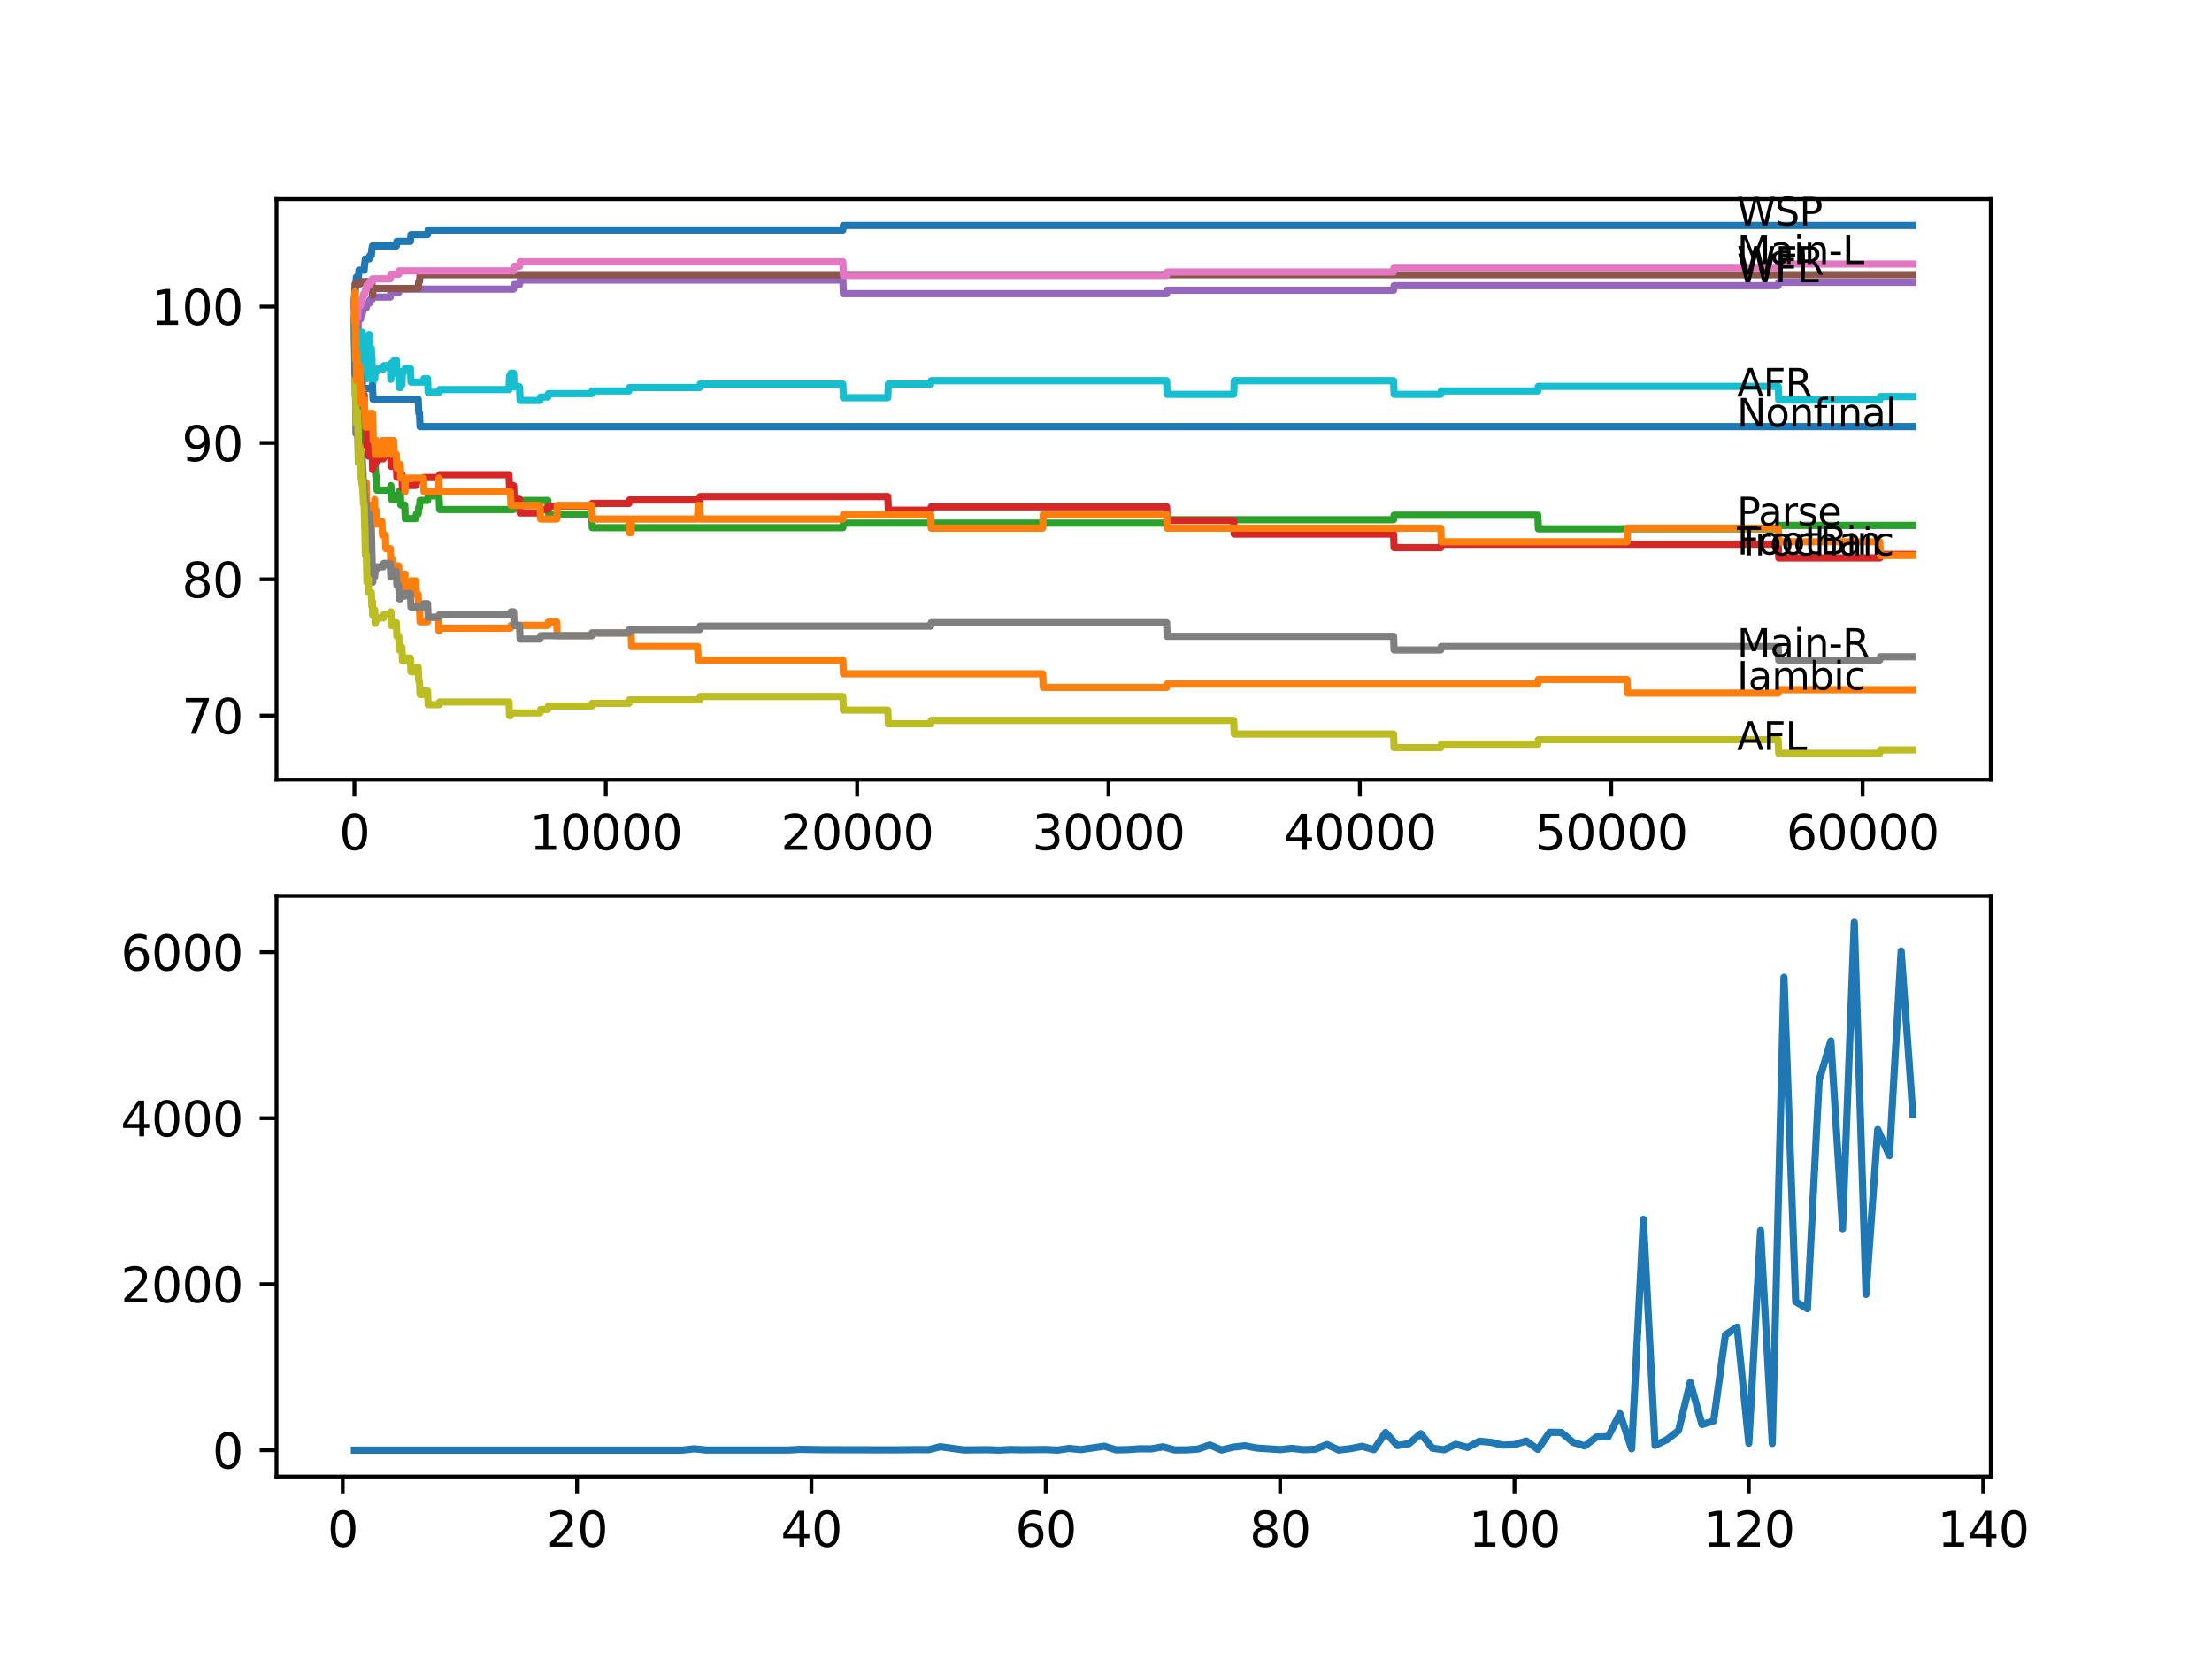 <?xml version="1.0" encoding="utf-8" standalone="no"?>
<!DOCTYPE svg PUBLIC "-//W3C//DTD SVG 1.1//EN"
  "http://www.w3.org/Graphics/SVG/1.1/DTD/svg11.dtd">
<svg xmlns:xlink="http://www.w3.org/1999/xlink" width="460.8pt" height="345.6pt" viewBox="0 0 460.8 345.6" xmlns="http://www.w3.org/2000/svg" version="1.1">
 <defs>
  <style type="text/css">*{stroke-linejoin: round; stroke-linecap: butt}</style>
 </defs>
 <g id="figure_1">
  <g id="patch_1">
   <path d="M 0 345.6 
L 460.8 345.6 
L 460.8 0 
L 0 0 
z
" style="fill: #ffffff"/>
  </g>
  <g id="axes_1">
   <g id="patch_2">
    <path d="M 57.6 162.432 
L 414.72 162.432 
L 414.72 41.472 
L 57.6 41.472 
z
" style="fill: #ffffff"/>
   </g>
   <g id="matplotlib.axis_1">
    <g id="xtick_1">
     <g id="line2d_1">
      <defs>
       <path id="mc13205f87f" d="M 0 0 
L 0 3.5 
" style="stroke: #000000; stroke-width: 0.8"/>
      </defs>
      <g>
       <use xlink:href="#mc13205f87f" x="73.827" y="162.432" style="stroke: #000000; stroke-width: 0.8"/>
      </g>
     </g>
     <g id="text_1">
      <!-- 0 -->
      <g transform="translate(70.646 177.03)scale(0.1 -0.1)">
       <defs>
        <path id="DejaVuSans-30" d="M 2034 4250 
Q 1547 4250 1301 3770 
Q 1056 3291 1056 2328 
Q 1056 1369 1301 889 
Q 1547 409 2034 409 
Q 2525 409 2770 889 
Q 3016 1369 3016 2328 
Q 3016 3291 2770 3770 
Q 2525 4250 2034 4250 
z
M 2034 4750 
Q 2819 4750 3233 4129 
Q 3647 3509 3647 2328 
Q 3647 1150 3233 529 
Q 2819 -91 2034 -91 
Q 1250 -91 836 529 
Q 422 1150 422 2328 
Q 422 3509 836 4129 
Q 1250 4750 2034 4750 
z
" transform="scale(0.016)"/>
       </defs>
       <use xlink:href="#DejaVuSans-30"/>
      </g>
     </g>
    </g>
    <g id="xtick_2">
     <g id="line2d_2">
      <g>
       <use xlink:href="#mc13205f87f" x="126.192" y="162.432" style="stroke: #000000; stroke-width: 0.8"/>
      </g>
     </g>
     <g id="text_2">
      <!-- 10000 -->
      <g transform="translate(110.286 177.03)scale(0.1 -0.1)">
       <defs>
        <path id="DejaVuSans-31" d="M 794 531 
L 1825 531 
L 1825 4091 
L 703 3866 
L 703 4441 
L 1819 4666 
L 2450 4666 
L 2450 531 
L 3481 531 
L 3481 0 
L 794 0 
L 794 531 
z
" transform="scale(0.016)"/>
       </defs>
       <use xlink:href="#DejaVuSans-31"/>
       <use xlink:href="#DejaVuSans-30" x="63.623"/>
       <use xlink:href="#DejaVuSans-30" x="127.246"/>
       <use xlink:href="#DejaVuSans-30" x="190.869"/>
       <use xlink:href="#DejaVuSans-30" x="254.492"/>
      </g>
     </g>
    </g>
    <g id="xtick_3">
     <g id="line2d_3">
      <g>
       <use xlink:href="#mc13205f87f" x="178.556" y="162.432" style="stroke: #000000; stroke-width: 0.8"/>
      </g>
     </g>
     <g id="text_3">
      <!-- 20000 -->
      <g transform="translate(162.65 177.03)scale(0.1 -0.1)">
       <defs>
        <path id="DejaVuSans-32" d="M 1228 531 
L 3431 531 
L 3431 0 
L 469 0 
L 469 531 
Q 828 903 1448 1529 
Q 2069 2156 2228 2338 
Q 2531 2678 2651 2914 
Q 2772 3150 2772 3378 
Q 2772 3750 2511 3984 
Q 2250 4219 1831 4219 
Q 1534 4219 1204 4116 
Q 875 4013 500 3803 
L 500 4441 
Q 881 4594 1212 4672 
Q 1544 4750 1819 4750 
Q 2544 4750 2975 4387 
Q 3406 4025 3406 3419 
Q 3406 3131 3298 2873 
Q 3191 2616 2906 2266 
Q 2828 2175 2409 1742 
Q 1991 1309 1228 531 
z
" transform="scale(0.016)"/>
       </defs>
       <use xlink:href="#DejaVuSans-32"/>
       <use xlink:href="#DejaVuSans-30" x="63.623"/>
       <use xlink:href="#DejaVuSans-30" x="127.246"/>
       <use xlink:href="#DejaVuSans-30" x="190.869"/>
       <use xlink:href="#DejaVuSans-30" x="254.492"/>
      </g>
     </g>
    </g>
    <g id="xtick_4">
     <g id="line2d_4">
      <g>
       <use xlink:href="#mc13205f87f" x="230.921" y="162.432" style="stroke: #000000; stroke-width: 0.8"/>
      </g>
     </g>
     <g id="text_4">
      <!-- 30000 -->
      <g transform="translate(215.015 177.03)scale(0.1 -0.1)">
       <defs>
        <path id="DejaVuSans-33" d="M 2597 2516 
Q 3050 2419 3304 2112 
Q 3559 1806 3559 1356 
Q 3559 666 3084 287 
Q 2609 -91 1734 -91 
Q 1441 -91 1130 -33 
Q 819 25 488 141 
L 488 750 
Q 750 597 1062 519 
Q 1375 441 1716 441 
Q 2309 441 2620 675 
Q 2931 909 2931 1356 
Q 2931 1769 2642 2001 
Q 2353 2234 1838 2234 
L 1294 2234 
L 1294 2753 
L 1863 2753 
Q 2328 2753 2575 2939 
Q 2822 3125 2822 3475 
Q 2822 3834 2567 4026 
Q 2313 4219 1838 4219 
Q 1578 4219 1281 4162 
Q 984 4106 628 3988 
L 628 4550 
Q 988 4650 1302 4700 
Q 1616 4750 1894 4750 
Q 2613 4750 3031 4423 
Q 3450 4097 3450 3541 
Q 3450 3153 3228 2886 
Q 3006 2619 2597 2516 
z
" transform="scale(0.016)"/>
       </defs>
       <use xlink:href="#DejaVuSans-33"/>
       <use xlink:href="#DejaVuSans-30" x="63.623"/>
       <use xlink:href="#DejaVuSans-30" x="127.246"/>
       <use xlink:href="#DejaVuSans-30" x="190.869"/>
       <use xlink:href="#DejaVuSans-30" x="254.492"/>
      </g>
     </g>
    </g>
    <g id="xtick_5">
     <g id="line2d_5">
      <g>
       <use xlink:href="#mc13205f87f" x="283.285" y="162.432" style="stroke: #000000; stroke-width: 0.8"/>
      </g>
     </g>
     <g id="text_5">
      <!-- 40000 -->
      <g transform="translate(267.379 177.03)scale(0.1 -0.1)">
       <defs>
        <path id="DejaVuSans-34" d="M 2419 4116 
L 825 1625 
L 2419 1625 
L 2419 4116 
z
M 2253 4666 
L 3047 4666 
L 3047 1625 
L 3713 1625 
L 3713 1100 
L 3047 1100 
L 3047 0 
L 2419 0 
L 2419 1100 
L 313 1100 
L 313 1709 
L 2253 4666 
z
" transform="scale(0.016)"/>
       </defs>
       <use xlink:href="#DejaVuSans-34"/>
       <use xlink:href="#DejaVuSans-30" x="63.623"/>
       <use xlink:href="#DejaVuSans-30" x="127.246"/>
       <use xlink:href="#DejaVuSans-30" x="190.869"/>
       <use xlink:href="#DejaVuSans-30" x="254.492"/>
      </g>
     </g>
    </g>
    <g id="xtick_6">
     <g id="line2d_6">
      <g>
       <use xlink:href="#mc13205f87f" x="335.65" y="162.432" style="stroke: #000000; stroke-width: 0.8"/>
      </g>
     </g>
     <g id="text_6">
      <!-- 50000 -->
      <g transform="translate(319.744 177.03)scale(0.1 -0.1)">
       <defs>
        <path id="DejaVuSans-35" d="M 691 4666 
L 3169 4666 
L 3169 4134 
L 1269 4134 
L 1269 2991 
Q 1406 3038 1543 3061 
Q 1681 3084 1819 3084 
Q 2600 3084 3056 2656 
Q 3513 2228 3513 1497 
Q 3513 744 3044 326 
Q 2575 -91 1722 -91 
Q 1428 -91 1123 -41 
Q 819 9 494 109 
L 494 744 
Q 775 591 1075 516 
Q 1375 441 1709 441 
Q 2250 441 2565 725 
Q 2881 1009 2881 1497 
Q 2881 1984 2565 2268 
Q 2250 2553 1709 2553 
Q 1456 2553 1204 2497 
Q 953 2441 691 2322 
L 691 4666 
z
" transform="scale(0.016)"/>
       </defs>
       <use xlink:href="#DejaVuSans-35"/>
       <use xlink:href="#DejaVuSans-30" x="63.623"/>
       <use xlink:href="#DejaVuSans-30" x="127.246"/>
       <use xlink:href="#DejaVuSans-30" x="190.869"/>
       <use xlink:href="#DejaVuSans-30" x="254.492"/>
      </g>
     </g>
    </g>
    <g id="xtick_7">
     <g id="line2d_7">
      <g>
       <use xlink:href="#mc13205f87f" x="388.014" y="162.432" style="stroke: #000000; stroke-width: 0.8"/>
      </g>
     </g>
     <g id="text_7">
      <!-- 60000 -->
      <g transform="translate(372.108 177.03)scale(0.1 -0.1)">
       <defs>
        <path id="DejaVuSans-36" d="M 2113 2584 
Q 1688 2584 1439 2293 
Q 1191 2003 1191 1497 
Q 1191 994 1439 701 
Q 1688 409 2113 409 
Q 2538 409 2786 701 
Q 3034 994 3034 1497 
Q 3034 2003 2786 2293 
Q 2538 2584 2113 2584 
z
M 3366 4563 
L 3366 3988 
Q 3128 4100 2886 4159 
Q 2644 4219 2406 4219 
Q 1781 4219 1451 3797 
Q 1122 3375 1075 2522 
Q 1259 2794 1537 2939 
Q 1816 3084 2150 3084 
Q 2853 3084 3261 2657 
Q 3669 2231 3669 1497 
Q 3669 778 3244 343 
Q 2819 -91 2113 -91 
Q 1303 -91 875 529 
Q 447 1150 447 2328 
Q 447 3434 972 4092 
Q 1497 4750 2381 4750 
Q 2619 4750 2861 4703 
Q 3103 4656 3366 4563 
z
" transform="scale(0.016)"/>
       </defs>
       <use xlink:href="#DejaVuSans-36"/>
       <use xlink:href="#DejaVuSans-30" x="63.623"/>
       <use xlink:href="#DejaVuSans-30" x="127.246"/>
       <use xlink:href="#DejaVuSans-30" x="190.869"/>
       <use xlink:href="#DejaVuSans-30" x="254.492"/>
      </g>
     </g>
    </g>
   </g>
   <g id="matplotlib.axis_2">
    <g id="ytick_1">
     <g id="line2d_8">
      <defs>
       <path id="md2e7425f86" d="M 0 0 
L -3.5 0 
" style="stroke: #000000; stroke-width: 0.8"/>
      </defs>
      <g>
       <use xlink:href="#md2e7425f86" x="57.6" y="149.076" style="stroke: #000000; stroke-width: 0.8"/>
      </g>
     </g>
     <g id="text_8">
      <!-- 70 -->
      <g transform="translate(37.875 152.875)scale(0.1 -0.1)">
       <defs>
        <path id="DejaVuSans-37" d="M 525 4666 
L 3525 4666 
L 3525 4397 
L 1831 0 
L 1172 0 
L 2766 4134 
L 525 4134 
L 525 4666 
z
" transform="scale(0.016)"/>
       </defs>
       <use xlink:href="#DejaVuSans-37"/>
       <use xlink:href="#DejaVuSans-30" x="63.623"/>
      </g>
     </g>
    </g>
    <g id="ytick_2">
     <g id="line2d_9">
      <g>
       <use xlink:href="#md2e7425f86" x="57.6" y="120.674" style="stroke: #000000; stroke-width: 0.8"/>
      </g>
     </g>
     <g id="text_9">
      <!-- 80 -->
      <g transform="translate(37.875 124.473)scale(0.1 -0.1)">
       <defs>
        <path id="DejaVuSans-38" d="M 2034 2216 
Q 1584 2216 1326 1975 
Q 1069 1734 1069 1313 
Q 1069 891 1326 650 
Q 1584 409 2034 409 
Q 2484 409 2743 651 
Q 3003 894 3003 1313 
Q 3003 1734 2745 1975 
Q 2488 2216 2034 2216 
z
M 1403 2484 
Q 997 2584 770 2862 
Q 544 3141 544 3541 
Q 544 4100 942 4425 
Q 1341 4750 2034 4750 
Q 2731 4750 3128 4425 
Q 3525 4100 3525 3541 
Q 3525 3141 3298 2862 
Q 3072 2584 2669 2484 
Q 3125 2378 3379 2068 
Q 3634 1759 3634 1313 
Q 3634 634 3220 271 
Q 2806 -91 2034 -91 
Q 1263 -91 848 271 
Q 434 634 434 1313 
Q 434 1759 690 2068 
Q 947 2378 1403 2484 
z
M 1172 3481 
Q 1172 3119 1398 2916 
Q 1625 2713 2034 2713 
Q 2441 2713 2670 2916 
Q 2900 3119 2900 3481 
Q 2900 3844 2670 4047 
Q 2441 4250 2034 4250 
Q 1625 4250 1398 4047 
Q 1172 3844 1172 3481 
z
" transform="scale(0.016)"/>
       </defs>
       <use xlink:href="#DejaVuSans-38"/>
       <use xlink:href="#DejaVuSans-30" x="63.623"/>
      </g>
     </g>
    </g>
    <g id="ytick_3">
     <g id="line2d_10">
      <g>
       <use xlink:href="#md2e7425f86" x="57.6" y="92.272" style="stroke: #000000; stroke-width: 0.8"/>
      </g>
     </g>
     <g id="text_10">
      <!-- 90 -->
      <g transform="translate(37.875 96.071)scale(0.1 -0.1)">
       <defs>
        <path id="DejaVuSans-39" d="M 703 97 
L 703 672 
Q 941 559 1184 500 
Q 1428 441 1663 441 
Q 2288 441 2617 861 
Q 2947 1281 2994 2138 
Q 2813 1869 2534 1725 
Q 2256 1581 1919 1581 
Q 1219 1581 811 2004 
Q 403 2428 403 3163 
Q 403 3881 828 4315 
Q 1253 4750 1959 4750 
Q 2769 4750 3195 4129 
Q 3622 3509 3622 2328 
Q 3622 1225 3098 567 
Q 2575 -91 1691 -91 
Q 1453 -91 1209 -44 
Q 966 3 703 97 
z
M 1959 2075 
Q 2384 2075 2632 2365 
Q 2881 2656 2881 3163 
Q 2881 3666 2632 3958 
Q 2384 4250 1959 4250 
Q 1534 4250 1286 3958 
Q 1038 3666 1038 3163 
Q 1038 2656 1286 2365 
Q 1534 2075 1959 2075 
z
" transform="scale(0.016)"/>
       </defs>
       <use xlink:href="#DejaVuSans-39"/>
       <use xlink:href="#DejaVuSans-30" x="63.623"/>
      </g>
     </g>
    </g>
    <g id="ytick_4">
     <g id="line2d_11">
      <g>
       <use xlink:href="#md2e7425f86" x="57.6" y="63.869" style="stroke: #000000; stroke-width: 0.8"/>
      </g>
     </g>
     <g id="text_11">
      <!-- 100 -->
      <g transform="translate(31.512 67.669)scale(0.1 -0.1)">
       <use xlink:href="#DejaVuSans-31"/>
       <use xlink:href="#DejaVuSans-30" x="63.623"/>
       <use xlink:href="#DejaVuSans-30" x="127.246"/>
      </g>
     </g>
    </g>
   </g>
   <g id="line2d_12">
    <path d="M 73.833 63.159 
L 73.843 63.159 
L 73.964 60.793 
L 73.969 60.793 
L 74.089 59.136 
L 74.136 59.136 
L 74.252 57.716 
L 74.66 57.716 
L 74.775 56.296 
L 75.854 56.296 
L 75.969 54.875 
L 76.001 54.875 
L 76.116 53.929 
L 76.943 53.929 
L 77.058 53.219 
L 77.357 53.219 
L 77.472 51.799 
L 77.483 51.799 
L 77.598 51.231 
L 82.562 51.231 
L 82.677 50.284 
L 85.494 50.284 
L 85.609 48.864 
L 89.066 48.864 
L 89.181 47.917 
L 175.577 47.917 
L 175.692 46.97 
L 398.487 46.97 
L 398.487 46.97 
" clip-path="url(#p465d6c0d62)" style="fill: none; stroke: #1f77b4; stroke-width: 1.5; stroke-linecap: square"/>
   </g>
   <g id="line2d_13">
    <path d="M 73.833 63.869 
L 73.911 77.124 
L 73.964 75.23 
L 73.99 73.952 
L 73.995 76.792 
L 74.063 75.846 
L 74.136 83.798 
L 74.184 81.431 
L 74.231 81.431 
L 74.257 75.751 
L 74.341 81.431 
L 74.346 81.431 
L 74.356 78.591 
L 74.372 84.272 
L 74.451 83.704 
L 74.477 83.704 
L 74.597 89.384 
L 74.602 89.384 
L 74.718 92.224 
L 74.728 92.224 
L 74.843 91.278 
L 75.074 91.278 
L 75.189 95.68 
L 75.299 95.68 
L 75.419 100.792 
L 75.451 100.792 
L 75.566 100.082 
L 75.603 100.082 
L 75.718 102.922 
L 75.854 102.922 
L 75.969 101.502 
L 76.084 101.502 
L 76.2 100.556 
L 76.299 100.556 
L 76.42 106.236 
L 77.221 106.236 
L 77.336 109.076 
L 77.357 109.076 
L 77.472 106.709 
L 77.483 106.709 
L 77.598 106.141 
L 77.629 106.141 
L 77.75 105.005 
L 78.043 105.005 
L 78.053 104.058 
L 78.059 106.899 
L 78.142 106.899 
L 78.153 106.899 
L 78.268 106.331 
L 78.399 106.331 
L 78.43 109.171 
L 78.514 108.603 
L 79.551 108.603 
L 79.666 111.443 
L 80.258 111.443 
L 80.373 114.283 
L 81.3 114.283 
L 81.415 117.123 
L 81.426 117.123 
L 81.541 116.555 
L 81.824 116.555 
L 81.939 119.396 
L 81.996 119.396 
L 82.112 118.828 
L 82.562 118.828 
L 82.677 117.881 
L 83.059 117.881 
L 83.175 120.721 
L 83.379 120.721 
L 83.494 120.153 
L 84.311 120.153 
L 84.363 119.585 
L 84.368 122.425 
L 84.4 122.425 
L 85.494 122.425 
L 85.609 121.005 
L 86.615 121.005 
L 86.73 123.845 
L 87.112 123.845 
L 87.228 126.686 
L 87.379 126.686 
L 87.495 129.526 
L 89.066 129.526 
L 89.181 128.579 
L 91.375 128.579 
L 91.459 131.419 
L 91.49 130.851 
L 106.33 130.851 
L 106.445 130.283 
L 114.132 130.283 
L 114.248 129.573 
L 115.981 129.573 
L 116.096 132.413 
L 123.254 132.413 
L 123.37 131.845 
L 131.46 131.845 
L 131.575 134.685 
L 145.321 134.685 
L 145.436 137.526 
L 175.577 137.526 
L 175.692 140.366 
L 217.207 140.366 
L 217.322 143.206 
L 243.022 143.206 
L 243.138 142.496 
L 320.359 142.496 
L 320.475 141.549 
L 338.938 141.549 
L 339.054 144.39 
L 370.43 144.39 
L 370.546 143.679 
L 398.487 143.679 
L 398.487 143.679 
" clip-path="url(#p465d6c0d62)" style="fill: none; stroke: #ff7f0e; stroke-width: 1.5; stroke-linecap: square"/>
   </g>
   <g id="line2d_14">
    <path d="M 73.833 63.159 
L 73.838 63.159 
L 73.864 61.739 
L 73.917 65.053 
L 73.932 65.053 
L 74.068 78.923 
L 74.084 78.923 
L 74.131 84.603 
L 74.199 83.656 
L 74.445 83.656 
L 74.477 86.496 
L 74.555 84.84 
L 74.582 84.84 
L 74.697 82.473 
L 74.817 88.153 
L 75.074 88.153 
L 75.137 87.68 
L 75.142 90.52 
L 75.158 90.52 
L 75.451 90.52 
L 75.566 89.81 
L 75.603 89.81 
L 75.718 89.1 
L 75.854 89.1 
L 75.969 91.94 
L 76.001 91.94 
L 76.116 90.994 
L 76.299 90.994 
L 76.414 90.047 
L 76.943 90.047 
L 77.058 89.337 
L 77.446 89.337 
L 77.561 92.177 
L 77.598 92.177 
L 77.629 90.757 
L 77.692 96.437 
L 78.153 96.437 
L 78.268 99.277 
L 78.43 99.277 
L 78.546 102.118 
L 81.3 102.118 
L 81.415 101.171 
L 81.426 101.171 
L 81.541 104.011 
L 82.562 104.011 
L 82.677 103.064 
L 83.059 103.064 
L 83.175 102.354 
L 83.379 102.354 
L 83.494 105.195 
L 84.311 105.195 
L 84.426 108.035 
L 86.615 108.035 
L 86.73 107.088 
L 87.112 107.088 
L 87.228 105.668 
L 87.379 105.668 
L 87.495 104.248 
L 89.066 104.248 
L 89.181 103.301 
L 91.459 103.301 
L 91.574 106.141 
L 106.99 106.141 
L 107.105 105.195 
L 108.226 105.195 
L 108.341 104.248 
L 114.132 104.248 
L 114.248 107.088 
L 123.254 107.088 
L 123.37 109.928 
L 175.577 109.928 
L 175.692 108.982 
L 243.022 108.982 
L 243.138 108.271 
L 290.302 108.271 
L 290.417 107.325 
L 320.359 107.325 
L 320.475 110.165 
L 370.43 110.165 
L 370.546 109.455 
L 398.487 109.455 
L 398.487 109.455 
" clip-path="url(#p465d6c0d62)" style="fill: none; stroke: #2ca02c; stroke-width: 1.5; stroke-linecap: square"/>
   </g>
   <g id="line2d_15">
    <path d="M 73.833 63.869 
L 73.859 63.869 
L 73.969 61.739 
L 73.99 66.852 
L 74.084 65.337 
L 74.095 65.337 
L 74.21 64.769 
L 74.356 64.769 
L 74.472 63.254 
L 74.503 63.254 
L 74.634 74.615 
L 74.948 74.615 
L 75.058 73.905 
L 75.137 79.112 
L 75.173 77.834 
L 75.21 77.834 
L 75.257 77.124 
L 75.262 79.964 
L 75.309 79.396 
L 75.451 79.396 
L 75.566 82.236 
L 75.854 82.236 
L 75.969 87.207 
L 76.315 87.207 
L 76.435 92.887 
L 76.739 92.887 
L 76.749 92.177 
L 76.755 95.017 
L 76.833 95.017 
L 77.598 95.017 
L 77.629 97.857 
L 77.708 96.721 
L 78.153 96.721 
L 78.268 96.153 
L 78.43 96.153 
L 78.546 95.585 
L 79.844 95.585 
L 79.959 94.875 
L 81.426 94.875 
L 81.452 94.307 
L 81.457 97.147 
L 81.515 97.147 
L 81.996 97.147 
L 82.112 96.579 
L 82.562 96.579 
L 82.677 99.419 
L 83.379 99.419 
L 83.494 98.851 
L 83.73 98.851 
L 83.845 101.692 
L 84.311 101.692 
L 84.426 101.124 
L 86.615 101.124 
L 86.73 100.177 
L 88.212 100.177 
L 88.327 99.467 
L 91.459 99.467 
L 91.574 98.899 
L 106.026 98.899 
L 106.142 101.739 
L 106.33 101.739 
L 106.445 101.171 
L 106.99 101.171 
L 107.105 104.011 
L 108.226 104.011 
L 108.341 106.851 
L 112.509 106.851 
L 112.624 106.141 
L 114.132 106.141 
L 114.248 105.431 
L 123.254 105.431 
L 123.37 104.863 
L 131.02 104.863 
L 131.135 104.153 
L 145.745 104.153 
L 145.86 103.443 
L 184.945 103.443 
L 185.06 106.283 
L 193.873 106.283 
L 193.988 105.573 
L 243.022 105.573 
L 243.138 108.413 
L 256.998 108.413 
L 257.114 111.254 
L 290.302 111.254 
L 290.417 114.094 
L 300.131 114.094 
L 300.246 113.384 
L 370.43 113.384 
L 370.546 116.224 
L 391.596 116.224 
L 391.711 115.514 
L 398.487 115.514 
L 398.487 115.514 
" clip-path="url(#p465d6c0d62)" style="fill: none; stroke: #d62728; stroke-width: 1.5; stroke-linecap: square"/>
   </g>
   <g id="line2d_16">
    <path d="M 73.833 63.869 
L 73.864 63.869 
L 73.969 71.68 
L 73.985 70.97 
L 74.011 70.97 
L 74.126 70.023 
L 74.131 70.023 
L 74.246 69.077 
L 74.477 69.077 
L 74.597 66.473 
L 75.105 66.473 
L 75.22 65.526 
L 75.451 65.526 
L 75.566 64.816 
L 75.603 64.816 
L 75.718 64.106 
L 76.299 64.106 
L 76.414 63.159 
L 76.943 63.159 
L 77.058 62.449 
L 77.483 62.449 
L 77.598 61.881 
L 81.3 61.881 
L 81.415 60.935 
L 83.059 60.935 
L 83.175 60.225 
L 106.99 60.225 
L 107.105 59.278 
L 108.226 59.278 
L 108.341 58.331 
L 175.577 58.331 
L 175.692 61.171 
L 243.022 61.171 
L 243.138 60.461 
L 290.302 60.461 
L 290.417 59.514 
L 370.43 59.514 
L 370.546 58.804 
L 398.487 58.804 
L 398.487 58.804 
" clip-path="url(#p465d6c0d62)" style="fill: none; stroke: #9467bd; stroke-width: 1.5; stroke-linecap: square"/>
   </g>
   <g id="line2d_17">
    <path d="M 73.833 63.159 
L 73.843 63.159 
L 73.974 59.136 
L 75.074 59.136 
L 75.189 58.662 
L 77.483 58.662 
L 77.598 61.503 
L 77.713 60.083 
L 87.112 60.083 
L 87.228 58.662 
L 87.379 58.662 
L 87.495 57.242 
L 398.487 57.242 
L 398.487 57.242 
" clip-path="url(#p465d6c0d62)" style="fill: none; stroke: #8c564b; stroke-width: 1.5; stroke-linecap: square"/>
   </g>
   <g id="line2d_18">
    <path d="M 73.833 63.159 
L 73.838 63.159 
L 73.864 62.449 
L 73.906 68.13 
L 73.911 68.13 
L 73.927 68.13 
L 73.964 67.42 
L 73.969 70.26 
L 74.032 68.603 
L 74.084 68.603 
L 74.199 66.236 
L 74.477 66.236 
L 74.597 63.633 
L 75.105 63.633 
L 75.22 62.686 
L 75.451 62.686 
L 75.566 61.976 
L 75.603 61.976 
L 75.718 61.266 
L 76.001 61.266 
L 76.116 60.319 
L 76.299 60.319 
L 76.414 59.372 
L 76.943 59.372 
L 77.058 58.662 
L 77.483 58.662 
L 77.598 58.094 
L 81.3 58.094 
L 81.415 57.148 
L 83.059 57.148 
L 83.175 56.438 
L 106.99 56.438 
L 107.105 55.491 
L 108.226 55.491 
L 108.341 54.544 
L 175.577 54.544 
L 175.692 57.384 
L 243.022 57.384 
L 243.138 56.674 
L 290.302 56.674 
L 290.417 55.728 
L 370.43 55.728 
L 370.546 55.017 
L 398.487 55.017 
L 398.487 55.017 
" clip-path="url(#p465d6c0d62)" style="fill: none; stroke: #e377c2; stroke-width: 1.5; stroke-linecap: square"/>
   </g>
   <g id="line2d_19">
    <path d="M 73.833 66.71 
L 73.838 66.71 
L 73.974 80.674 
L 74.011 79.538 
L 74.016 82.378 
L 74.068 82.378 
L 74.084 82.378 
L 74.142 90.331 
L 74.205 89.384 
L 74.419 89.384 
L 74.477 87.869 
L 74.482 90.709 
L 74.513 90.709 
L 74.54 90.709 
L 74.66 96.39 
L 74.697 96.39 
L 74.812 95.443 
L 74.948 95.443 
L 75.063 94.733 
L 75.074 94.733 
L 75.105 94.26 
L 75.11 97.1 
L 75.163 96.532 
L 75.21 96.532 
L 75.33 95.254 
L 75.451 95.254 
L 75.566 98.094 
L 75.603 98.094 
L 75.718 100.934 
L 75.854 100.934 
L 75.875 103.774 
L 75.964 103.064 
L 76.001 103.064 
L 76.084 105.905 
L 76.111 104.958 
L 76.299 104.958 
L 76.414 107.798 
L 76.739 107.798 
L 76.854 107.088 
L 76.943 107.088 
L 77.058 109.928 
L 77.357 109.928 
L 77.477 115.609 
L 77.483 115.609 
L 77.603 121.289 
L 77.629 121.289 
L 77.75 120.153 
L 78.043 120.153 
L 78.158 118.638 
L 78.43 118.638 
L 78.546 118.07 
L 79.844 118.07 
L 79.959 117.36 
L 81.3 117.36 
L 81.415 120.2 
L 81.426 120.2 
L 81.541 119.632 
L 81.996 119.632 
L 82.112 119.064 
L 82.562 119.064 
L 82.677 121.905 
L 83.059 121.905 
L 83.175 124.745 
L 83.379 124.745 
L 83.494 124.177 
L 84.311 124.177 
L 84.426 123.609 
L 85.494 123.609 
L 85.609 126.449 
L 88.212 126.449 
L 88.327 125.739 
L 89.066 125.739 
L 89.181 128.579 
L 91.459 128.579 
L 91.574 128.011 
L 106.33 128.011 
L 106.445 127.443 
L 106.99 127.443 
L 107.105 130.283 
L 108.226 130.283 
L 108.341 133.123 
L 112.509 133.123 
L 112.624 132.413 
L 123.254 132.413 
L 123.37 131.845 
L 131.02 131.845 
L 131.135 131.135 
L 145.745 131.135 
L 145.86 130.425 
L 193.873 130.425 
L 193.988 129.715 
L 243.022 129.715 
L 243.138 132.555 
L 290.302 132.555 
L 290.417 135.396 
L 300.131 135.396 
L 300.246 134.685 
L 370.43 134.685 
L 370.546 137.526 
L 391.596 137.526 
L 391.711 136.816 
L 398.487 136.816 
L 398.487 136.816 
" clip-path="url(#p465d6c0d62)" style="fill: none; stroke: #7f7f7f; stroke-width: 1.5; stroke-linecap: square"/>
   </g>
   <g id="line2d_20">
    <path d="M 73.833 66.71 
L 73.843 66.71 
L 73.974 78.071 
L 73.979 77.502 
L 74.021 82.615 
L 74.063 80.248 
L 74.084 80.248 
L 74.21 88.201 
L 74.356 88.201 
L 74.477 85.739 
L 74.503 85.739 
L 74.618 90.709 
L 74.623 90.709 
L 74.697 96.39 
L 74.739 94.496 
L 74.948 94.496 
L 75.058 93.786 
L 75.137 98.993 
L 75.173 97.715 
L 75.21 97.715 
L 75.257 97.005 
L 75.262 99.846 
L 75.309 99.277 
L 75.451 99.277 
L 75.566 102.118 
L 75.603 102.118 
L 75.718 104.958 
L 75.854 104.958 
L 75.969 109.928 
L 76.001 109.928 
L 76.121 115.609 
L 76.315 115.609 
L 76.435 121.289 
L 76.739 121.289 
L 76.749 120.579 
L 76.755 123.419 
L 76.833 123.419 
L 77.357 123.419 
L 77.446 126.26 
L 77.467 125.313 
L 77.598 125.313 
L 77.629 128.153 
L 77.708 127.017 
L 78.043 127.017 
L 78.153 129.857 
L 78.158 129.289 
L 78.43 129.289 
L 78.546 128.721 
L 79.844 128.721 
L 79.959 128.011 
L 81.426 128.011 
L 81.452 127.443 
L 81.457 130.283 
L 81.515 130.283 
L 81.996 130.283 
L 82.112 129.715 
L 82.562 129.715 
L 82.677 132.555 
L 83.059 132.555 
L 83.175 135.396 
L 83.379 135.396 
L 83.494 134.827 
L 83.73 134.827 
L 83.845 137.668 
L 84.311 137.668 
L 84.426 137.1 
L 85.494 137.1 
L 85.609 139.94 
L 86.615 139.94 
L 86.73 138.993 
L 87.112 138.993 
L 87.228 141.833 
L 87.379 141.833 
L 87.495 144.674 
L 88.212 144.674 
L 88.327 143.964 
L 89.066 143.964 
L 89.181 146.804 
L 91.459 146.804 
L 91.574 146.236 
L 106.026 146.236 
L 106.142 149.076 
L 106.33 149.076 
L 106.445 148.508 
L 112.509 148.508 
L 112.624 147.798 
L 114.132 147.798 
L 114.248 147.088 
L 123.254 147.088 
L 123.37 146.52 
L 131.02 146.52 
L 131.135 145.81 
L 145.745 145.81 
L 145.86 145.1 
L 175.577 145.1 
L 175.692 147.94 
L 184.945 147.94 
L 185.06 150.78 
L 193.873 150.78 
L 193.988 150.07 
L 256.998 150.07 
L 257.114 152.91 
L 290.302 152.91 
L 290.417 155.75 
L 300.131 155.75 
L 300.246 155.04 
L 320.359 155.04 
L 320.475 154.094 
L 370.43 154.094 
L 370.546 156.934 
L 391.596 156.934 
L 391.711 156.224 
L 398.487 156.224 
L 398.487 156.224 
" clip-path="url(#p465d6c0d62)" style="fill: none; stroke: #bcbd22; stroke-width: 1.5; stroke-linecap: square"/>
   </g>
   <g id="line2d_21">
    <path d="M 73.833 66.71 
L 73.838 66.71 
L 73.843 66 
L 73.854 71.68 
L 73.917 70.733 
L 73.927 70.733 
L 74.026 75.514 
L 73.995 69.834 
L 74.042 73.147 
L 74.095 73.147 
L 74.131 72.579 
L 74.142 78.26 
L 74.163 77.313 
L 74.356 77.313 
L 74.477 74.852 
L 74.592 77.692 
L 74.623 77.692 
L 74.66 74.852 
L 74.733 75.798 
L 74.948 75.798 
L 75.084 71.775 
L 75.105 71.775 
L 75.137 74.615 
L 75.215 72.627 
L 75.257 72.627 
L 75.372 69.219 
L 75.451 69.219 
L 75.566 72.059 
L 75.603 72.059 
L 75.718 74.899 
L 75.854 74.899 
L 75.875 77.739 
L 75.917 74.189 
L 75.959 74.189 
L 76.001 74.189 
L 76.084 77.029 
L 76.111 76.082 
L 76.299 76.082 
L 76.315 78.923 
L 76.341 73.242 
L 76.404 73.242 
L 76.739 73.242 
L 76.875 69.692 
L 76.943 69.692 
L 77.058 72.532 
L 77.357 72.532 
L 77.446 75.372 
L 77.467 74.426 
L 77.483 74.426 
L 77.603 80.106 
L 77.629 80.106 
L 77.75 78.97 
L 78.043 78.97 
L 78.158 77.455 
L 78.43 77.455 
L 78.546 76.887 
L 79.844 76.887 
L 79.959 76.177 
L 81.3 76.177 
L 81.415 79.017 
L 81.426 79.017 
L 81.567 75.609 
L 81.996 75.609 
L 82.112 75.041 
L 82.562 75.041 
L 82.677 77.881 
L 83.059 77.881 
L 83.175 80.721 
L 83.379 80.721 
L 83.494 80.153 
L 83.73 80.153 
L 83.845 77.313 
L 84.311 77.313 
L 84.426 76.745 
L 85.494 76.745 
L 85.609 79.585 
L 88.212 79.585 
L 88.327 78.875 
L 89.066 78.875 
L 89.181 81.715 
L 91.459 81.715 
L 91.574 81.147 
L 106.026 81.147 
L 106.142 78.307 
L 106.33 78.307 
L 106.445 77.739 
L 106.99 77.739 
L 107.105 80.579 
L 108.226 80.579 
L 108.341 83.42 
L 112.509 83.42 
L 112.624 82.71 
L 114.132 82.71 
L 114.248 81.999 
L 123.254 81.999 
L 123.37 81.431 
L 131.02 81.431 
L 131.135 80.721 
L 145.745 80.721 
L 145.86 80.011 
L 175.577 80.011 
L 175.692 82.852 
L 184.945 82.852 
L 185.06 80.011 
L 193.873 80.011 
L 193.988 79.301 
L 243.022 79.301 
L 243.138 82.142 
L 256.998 82.142 
L 257.114 79.301 
L 290.302 79.301 
L 290.417 82.142 
L 300.131 82.142 
L 300.246 81.431 
L 320.359 81.431 
L 320.475 80.485 
L 370.43 80.485 
L 370.546 83.325 
L 391.596 83.325 
L 391.711 82.615 
L 398.487 82.615 
L 398.487 82.615 
" clip-path="url(#p465d6c0d62)" style="fill: none; stroke: #17becf; stroke-width: 1.5; stroke-linecap: square"/>
   </g>
   <g id="line2d_22">
    <path d="M 73.833 66.71 
L 73.843 66.71 
L 73.974 78.071 
L 75.074 78.071 
L 75.189 80.911 
L 77.483 80.911 
L 77.598 80.343 
L 77.713 83.183 
L 87.112 83.183 
L 87.228 86.023 
L 87.379 86.023 
L 87.495 88.863 
L 398.487 88.863 
L 398.487 88.863 
" clip-path="url(#p465d6c0d62)" style="fill: none; stroke: #1f77b4; stroke-width: 1.5; stroke-linecap: square"/>
   </g>
   <g id="line2d_23">
    <path d="M 73.833 66.71 
L 73.953 60.793 
L 73.964 60.793 
L 74.063 74.994 
L 74.089 70.733 
L 74.095 67.893 
L 74.147 73.574 
L 74.194 73.574 
L 74.231 73.574 
L 74.257 79.254 
L 74.341 73.574 
L 74.346 73.574 
L 74.461 76.414 
L 74.54 76.414 
L 74.602 79.254 
L 74.65 76.414 
L 74.948 76.414 
L 75.063 79.254 
L 75.074 79.254 
L 75.184 83.988 
L 75.21 81.147 
L 75.294 83.988 
L 75.299 83.988 
L 75.304 81.147 
L 75.409 83.988 
L 75.414 83.988 
L 75.451 81.147 
L 75.524 83.988 
L 75.603 83.988 
L 75.718 83.278 
L 75.875 83.278 
L 75.99 86.118 
L 76.084 86.118 
L 76.2 88.958 
L 76.409 88.958 
L 76.524 86.118 
L 76.739 86.118 
L 76.854 88.958 
L 77.221 88.958 
L 77.336 86.118 
L 77.629 86.118 
L 77.75 91.798 
L 78.043 91.798 
L 78.158 94.638 
L 78.399 94.638 
L 78.43 91.798 
L 78.509 94.638 
L 79.551 94.638 
L 79.666 91.798 
L 79.844 91.798 
L 79.959 94.638 
L 80.258 94.638 
L 80.373 91.798 
L 81.426 91.798 
L 81.541 94.638 
L 81.824 94.638 
L 81.939 91.798 
L 81.996 91.798 
L 82.112 94.638 
L 82.562 94.638 
L 82.677 97.479 
L 83.059 97.479 
L 83.175 96.769 
L 83.379 96.769 
L 83.494 99.609 
L 84.311 99.609 
L 84.363 102.449 
L 84.421 99.609 
L 88.212 99.609 
L 88.327 102.449 
L 91.375 102.449 
L 91.459 99.609 
L 91.485 102.449 
L 106.33 102.449 
L 106.445 105.289 
L 112.509 105.289 
L 112.624 108.129 
L 115.981 108.129 
L 116.096 105.289 
L 123.254 105.289 
L 123.37 108.129 
L 131.02 108.129 
L 131.135 110.97 
L 131.46 110.97 
L 131.575 108.129 
L 145.321 108.129 
L 145.436 105.289 
L 145.745 105.289 
L 145.86 108.129 
L 175.577 108.129 
L 175.692 107.183 
L 193.873 107.183 
L 193.988 110.023 
L 217.207 110.023 
L 217.322 107.183 
L 243.022 107.183 
L 243.138 110.023 
L 300.131 110.023 
L 300.246 112.863 
L 338.938 112.863 
L 339.054 110.023 
L 370.43 110.023 
L 370.546 112.863 
L 391.596 112.863 
L 391.711 115.703 
L 398.487 115.703 
L 398.487 115.703 
" clip-path="url(#p465d6c0d62)" style="fill: none; stroke: #ff7f0e; stroke-width: 1.5; stroke-linecap: square"/>
   </g>
   <g id="patch_3">
    <path d="M 57.6 162.432 
L 57.6 41.472 
" style="fill: none; stroke: #000000; stroke-width: 0.8; stroke-linejoin: miter; stroke-linecap: square"/>
   </g>
   <g id="patch_4">
    <path d="M 414.72 162.432 
L 414.72 41.472 
" style="fill: none; stroke: #000000; stroke-width: 0.8; stroke-linejoin: miter; stroke-linecap: square"/>
   </g>
   <g id="patch_5">
    <path d="M 57.6 162.432 
L 414.72 162.432 
" style="fill: none; stroke: #000000; stroke-width: 0.8; stroke-linejoin: miter; stroke-linecap: square"/>
   </g>
   <g id="patch_6">
    <path d="M 57.6 41.472 
L 414.72 41.472 
" style="fill: none; stroke: #000000; stroke-width: 0.8; stroke-linejoin: miter; stroke-linecap: square"/>
   </g>
   <g id="text_12">
    <!-- WSP -->
    <g transform="translate(361.832 46.97)scale(0.08 -0.08)">
     <defs>
      <path id="DejaVuSans-57" d="M 213 4666 
L 850 4666 
L 1831 722 
L 2809 4666 
L 3519 4666 
L 4500 722 
L 5478 4666 
L 6119 4666 
L 4947 0 
L 4153 0 
L 3169 4050 
L 2175 0 
L 1381 0 
L 213 4666 
z
" transform="scale(0.016)"/>
      <path id="DejaVuSans-53" d="M 3425 4513 
L 3425 3897 
Q 3066 4069 2747 4153 
Q 2428 4238 2131 4238 
Q 1616 4238 1336 4038 
Q 1056 3838 1056 3469 
Q 1056 3159 1242 3001 
Q 1428 2844 1947 2747 
L 2328 2669 
Q 3034 2534 3370 2195 
Q 3706 1856 3706 1288 
Q 3706 609 3251 259 
Q 2797 -91 1919 -91 
Q 1588 -91 1214 -16 
Q 841 59 441 206 
L 441 856 
Q 825 641 1194 531 
Q 1563 422 1919 422 
Q 2459 422 2753 634 
Q 3047 847 3047 1241 
Q 3047 1584 2836 1778 
Q 2625 1972 2144 2069 
L 1759 2144 
Q 1053 2284 737 2584 
Q 422 2884 422 3419 
Q 422 4038 858 4394 
Q 1294 4750 2059 4750 
Q 2388 4750 2728 4690 
Q 3069 4631 3425 4513 
z
" transform="scale(0.016)"/>
      <path id="DejaVuSans-50" d="M 1259 4147 
L 1259 2394 
L 2053 2394 
Q 2494 2394 2734 2622 
Q 2975 2850 2975 3272 
Q 2975 3691 2734 3919 
Q 2494 4147 2053 4147 
L 1259 4147 
z
M 628 4666 
L 2053 4666 
Q 2838 4666 3239 4311 
Q 3641 3956 3641 3272 
Q 3641 2581 3239 2228 
Q 2838 1875 2053 1875 
L 1259 1875 
L 1259 0 
L 628 0 
L 628 4666 
z
" transform="scale(0.016)"/>
     </defs>
     <use xlink:href="#DejaVuSans-57"/>
     <use xlink:href="#DejaVuSans-53" x="98.877"/>
     <use xlink:href="#DejaVuSans-50" x="162.354"/>
    </g>
   </g>
   <g id="text_13">
    <!-- Iambic -->
    <g transform="translate(361.832 143.679)scale(0.08 -0.08)">
     <defs>
      <path id="DejaVuSans-49" d="M 628 4666 
L 1259 4666 
L 1259 0 
L 628 0 
L 628 4666 
z
" transform="scale(0.016)"/>
      <path id="DejaVuSans-61" d="M 2194 1759 
Q 1497 1759 1228 1600 
Q 959 1441 959 1056 
Q 959 750 1161 570 
Q 1363 391 1709 391 
Q 2188 391 2477 730 
Q 2766 1069 2766 1631 
L 2766 1759 
L 2194 1759 
z
M 3341 1997 
L 3341 0 
L 2766 0 
L 2766 531 
Q 2569 213 2275 61 
Q 1981 -91 1556 -91 
Q 1019 -91 701 211 
Q 384 513 384 1019 
Q 384 1609 779 1909 
Q 1175 2209 1959 2209 
L 2766 2209 
L 2766 2266 
Q 2766 2663 2505 2880 
Q 2244 3097 1772 3097 
Q 1472 3097 1187 3025 
Q 903 2953 641 2809 
L 641 3341 
Q 956 3463 1253 3523 
Q 1550 3584 1831 3584 
Q 2591 3584 2966 3190 
Q 3341 2797 3341 1997 
z
" transform="scale(0.016)"/>
      <path id="DejaVuSans-6d" d="M 3328 2828 
Q 3544 3216 3844 3400 
Q 4144 3584 4550 3584 
Q 5097 3584 5394 3201 
Q 5691 2819 5691 2113 
L 5691 0 
L 5113 0 
L 5113 2094 
Q 5113 2597 4934 2840 
Q 4756 3084 4391 3084 
Q 3944 3084 3684 2787 
Q 3425 2491 3425 1978 
L 3425 0 
L 2847 0 
L 2847 2094 
Q 2847 2600 2669 2842 
Q 2491 3084 2119 3084 
Q 1678 3084 1418 2786 
Q 1159 2488 1159 1978 
L 1159 0 
L 581 0 
L 581 3500 
L 1159 3500 
L 1159 2956 
Q 1356 3278 1631 3431 
Q 1906 3584 2284 3584 
Q 2666 3584 2933 3390 
Q 3200 3197 3328 2828 
z
" transform="scale(0.016)"/>
      <path id="DejaVuSans-62" d="M 3116 1747 
Q 3116 2381 2855 2742 
Q 2594 3103 2138 3103 
Q 1681 3103 1420 2742 
Q 1159 2381 1159 1747 
Q 1159 1113 1420 752 
Q 1681 391 2138 391 
Q 2594 391 2855 752 
Q 3116 1113 3116 1747 
z
M 1159 2969 
Q 1341 3281 1617 3432 
Q 1894 3584 2278 3584 
Q 2916 3584 3314 3078 
Q 3713 2572 3713 1747 
Q 3713 922 3314 415 
Q 2916 -91 2278 -91 
Q 1894 -91 1617 61 
Q 1341 213 1159 525 
L 1159 0 
L 581 0 
L 581 4863 
L 1159 4863 
L 1159 2969 
z
" transform="scale(0.016)"/>
      <path id="DejaVuSans-69" d="M 603 3500 
L 1178 3500 
L 1178 0 
L 603 0 
L 603 3500 
z
M 603 4863 
L 1178 4863 
L 1178 4134 
L 603 4134 
L 603 4863 
z
" transform="scale(0.016)"/>
      <path id="DejaVuSans-63" d="M 3122 3366 
L 3122 2828 
Q 2878 2963 2633 3030 
Q 2388 3097 2138 3097 
Q 1578 3097 1268 2742 
Q 959 2388 959 1747 
Q 959 1106 1268 751 
Q 1578 397 2138 397 
Q 2388 397 2633 464 
Q 2878 531 3122 666 
L 3122 134 
Q 2881 22 2623 -34 
Q 2366 -91 2075 -91 
Q 1284 -91 818 406 
Q 353 903 353 1747 
Q 353 2603 823 3093 
Q 1294 3584 2113 3584 
Q 2378 3584 2631 3529 
Q 2884 3475 3122 3366 
z
" transform="scale(0.016)"/>
     </defs>
     <use xlink:href="#DejaVuSans-49"/>
     <use xlink:href="#DejaVuSans-61" x="29.492"/>
     <use xlink:href="#DejaVuSans-6d" x="90.771"/>
     <use xlink:href="#DejaVuSans-62" x="188.184"/>
     <use xlink:href="#DejaVuSans-69" x="251.66"/>
     <use xlink:href="#DejaVuSans-63" x="279.443"/>
    </g>
   </g>
   <g id="text_14">
    <!-- Parse -->
    <g transform="translate(361.832 109.455)scale(0.08 -0.08)">
     <defs>
      <path id="DejaVuSans-72" d="M 2631 2963 
Q 2534 3019 2420 3045 
Q 2306 3072 2169 3072 
Q 1681 3072 1420 2755 
Q 1159 2438 1159 1844 
L 1159 0 
L 581 0 
L 581 3500 
L 1159 3500 
L 1159 2956 
Q 1341 3275 1631 3429 
Q 1922 3584 2338 3584 
Q 2397 3584 2469 3576 
Q 2541 3569 2628 3553 
L 2631 2963 
z
" transform="scale(0.016)"/>
      <path id="DejaVuSans-73" d="M 2834 3397 
L 2834 2853 
Q 2591 2978 2328 3040 
Q 2066 3103 1784 3103 
Q 1356 3103 1142 2972 
Q 928 2841 928 2578 
Q 928 2378 1081 2264 
Q 1234 2150 1697 2047 
L 1894 2003 
Q 2506 1872 2764 1633 
Q 3022 1394 3022 966 
Q 3022 478 2636 193 
Q 2250 -91 1575 -91 
Q 1294 -91 989 -36 
Q 684 19 347 128 
L 347 722 
Q 666 556 975 473 
Q 1284 391 1588 391 
Q 1994 391 2212 530 
Q 2431 669 2431 922 
Q 2431 1156 2273 1281 
Q 2116 1406 1581 1522 
L 1381 1569 
Q 847 1681 609 1914 
Q 372 2147 372 2553 
Q 372 3047 722 3315 
Q 1072 3584 1716 3584 
Q 2034 3584 2315 3537 
Q 2597 3491 2834 3397 
z
" transform="scale(0.016)"/>
      <path id="DejaVuSans-65" d="M 3597 1894 
L 3597 1613 
L 953 1613 
Q 991 1019 1311 708 
Q 1631 397 2203 397 
Q 2534 397 2845 478 
Q 3156 559 3463 722 
L 3463 178 
Q 3153 47 2828 -22 
Q 2503 -91 2169 -91 
Q 1331 -91 842 396 
Q 353 884 353 1716 
Q 353 2575 817 3079 
Q 1281 3584 2069 3584 
Q 2775 3584 3186 3129 
Q 3597 2675 3597 1894 
z
M 3022 2063 
Q 3016 2534 2758 2815 
Q 2500 3097 2075 3097 
Q 1594 3097 1305 2825 
Q 1016 2553 972 2059 
L 3022 2063 
z
" transform="scale(0.016)"/>
     </defs>
     <use xlink:href="#DejaVuSans-50"/>
     <use xlink:href="#DejaVuSans-61" x="55.803"/>
     <use xlink:href="#DejaVuSans-72" x="117.082"/>
     <use xlink:href="#DejaVuSans-73" x="158.195"/>
     <use xlink:href="#DejaVuSans-65" x="210.295"/>
    </g>
   </g>
   <g id="text_15">
    <!-- FootBin -->
    <g transform="translate(361.832 115.514)scale(0.08 -0.08)">
     <defs>
      <path id="DejaVuSans-46" d="M 628 4666 
L 3309 4666 
L 3309 4134 
L 1259 4134 
L 1259 2759 
L 3109 2759 
L 3109 2228 
L 1259 2228 
L 1259 0 
L 628 0 
L 628 4666 
z
" transform="scale(0.016)"/>
      <path id="DejaVuSans-6f" d="M 1959 3097 
Q 1497 3097 1228 2736 
Q 959 2375 959 1747 
Q 959 1119 1226 758 
Q 1494 397 1959 397 
Q 2419 397 2687 759 
Q 2956 1122 2956 1747 
Q 2956 2369 2687 2733 
Q 2419 3097 1959 3097 
z
M 1959 3584 
Q 2709 3584 3137 3096 
Q 3566 2609 3566 1747 
Q 3566 888 3137 398 
Q 2709 -91 1959 -91 
Q 1206 -91 779 398 
Q 353 888 353 1747 
Q 353 2609 779 3096 
Q 1206 3584 1959 3584 
z
" transform="scale(0.016)"/>
      <path id="DejaVuSans-74" d="M 1172 4494 
L 1172 3500 
L 2356 3500 
L 2356 3053 
L 1172 3053 
L 1172 1153 
Q 1172 725 1289 603 
Q 1406 481 1766 481 
L 2356 481 
L 2356 0 
L 1766 0 
Q 1100 0 847 248 
Q 594 497 594 1153 
L 594 3053 
L 172 3053 
L 172 3500 
L 594 3500 
L 594 4494 
L 1172 4494 
z
" transform="scale(0.016)"/>
      <path id="DejaVuSans-42" d="M 1259 2228 
L 1259 519 
L 2272 519 
Q 2781 519 3026 730 
Q 3272 941 3272 1375 
Q 3272 1813 3026 2020 
Q 2781 2228 2272 2228 
L 1259 2228 
z
M 1259 4147 
L 1259 2741 
L 2194 2741 
Q 2656 2741 2882 2914 
Q 3109 3088 3109 3444 
Q 3109 3797 2882 3972 
Q 2656 4147 2194 4147 
L 1259 4147 
z
M 628 4666 
L 2241 4666 
Q 2963 4666 3353 4366 
Q 3744 4066 3744 3513 
Q 3744 3084 3544 2831 
Q 3344 2578 2956 2516 
Q 3422 2416 3680 2098 
Q 3938 1781 3938 1306 
Q 3938 681 3513 340 
Q 3088 0 2303 0 
L 628 0 
L 628 4666 
z
" transform="scale(0.016)"/>
      <path id="DejaVuSans-6e" d="M 3513 2113 
L 3513 0 
L 2938 0 
L 2938 2094 
Q 2938 2591 2744 2837 
Q 2550 3084 2163 3084 
Q 1697 3084 1428 2787 
Q 1159 2491 1159 1978 
L 1159 0 
L 581 0 
L 581 3500 
L 1159 3500 
L 1159 2956 
Q 1366 3272 1645 3428 
Q 1925 3584 2291 3584 
Q 2894 3584 3203 3211 
Q 3513 2838 3513 2113 
z
" transform="scale(0.016)"/>
     </defs>
     <use xlink:href="#DejaVuSans-46"/>
     <use xlink:href="#DejaVuSans-6f" x="53.895"/>
     <use xlink:href="#DejaVuSans-6f" x="115.076"/>
     <use xlink:href="#DejaVuSans-74" x="176.258"/>
     <use xlink:href="#DejaVuSans-42" x="215.467"/>
     <use xlink:href="#DejaVuSans-69" x="284.07"/>
     <use xlink:href="#DejaVuSans-6e" x="311.854"/>
    </g>
   </g>
   <g id="text_16">
    <!-- WFL -->
    <g transform="translate(361.832 58.804)scale(0.08 -0.08)">
     <defs>
      <path id="DejaVuSans-4c" d="M 628 4666 
L 1259 4666 
L 1259 531 
L 3531 531 
L 3531 0 
L 628 0 
L 628 4666 
z
" transform="scale(0.016)"/>
     </defs>
     <use xlink:href="#DejaVuSans-57"/>
     <use xlink:href="#DejaVuSans-46" x="98.877"/>
     <use xlink:href="#DejaVuSans-4c" x="156.396"/>
    </g>
   </g>
   <g id="text_17">
    <!-- WFR -->
    <g transform="translate(361.832 57.242)scale(0.08 -0.08)">
     <defs>
      <path id="DejaVuSans-52" d="M 2841 2188 
Q 3044 2119 3236 1894 
Q 3428 1669 3622 1275 
L 4263 0 
L 3584 0 
L 2988 1197 
Q 2756 1666 2539 1819 
Q 2322 1972 1947 1972 
L 1259 1972 
L 1259 0 
L 628 0 
L 628 4666 
L 2053 4666 
Q 2853 4666 3247 4331 
Q 3641 3997 3641 3322 
Q 3641 2881 3436 2590 
Q 3231 2300 2841 2188 
z
M 1259 4147 
L 1259 2491 
L 2053 2491 
Q 2509 2491 2742 2702 
Q 2975 2913 2975 3322 
Q 2975 3731 2742 3939 
Q 2509 4147 2053 4147 
L 1259 4147 
z
" transform="scale(0.016)"/>
     </defs>
     <use xlink:href="#DejaVuSans-57"/>
     <use xlink:href="#DejaVuSans-46" x="98.877"/>
     <use xlink:href="#DejaVuSans-52" x="156.396"/>
    </g>
   </g>
   <g id="text_18">
    <!-- Main-L -->
    <g transform="translate(361.832 55.017)scale(0.08 -0.08)">
     <defs>
      <path id="DejaVuSans-4d" d="M 628 4666 
L 1569 4666 
L 2759 1491 
L 3956 4666 
L 4897 4666 
L 4897 0 
L 4281 0 
L 4281 4097 
L 3078 897 
L 2444 897 
L 1241 4097 
L 1241 0 
L 628 0 
L 628 4666 
z
" transform="scale(0.016)"/>
      <path id="DejaVuSans-2d" d="M 313 2009 
L 1997 2009 
L 1997 1497 
L 313 1497 
L 313 2009 
z
" transform="scale(0.016)"/>
     </defs>
     <use xlink:href="#DejaVuSans-4d"/>
     <use xlink:href="#DejaVuSans-61" x="86.279"/>
     <use xlink:href="#DejaVuSans-69" x="147.559"/>
     <use xlink:href="#DejaVuSans-6e" x="175.342"/>
     <use xlink:href="#DejaVuSans-2d" x="238.721"/>
     <use xlink:href="#DejaVuSans-4c" x="274.805"/>
    </g>
   </g>
   <g id="text_19">
    <!-- Main-R -->
    <g transform="translate(361.832 136.816)scale(0.08 -0.08)">
     <use xlink:href="#DejaVuSans-4d"/>
     <use xlink:href="#DejaVuSans-61" x="86.279"/>
     <use xlink:href="#DejaVuSans-69" x="147.559"/>
     <use xlink:href="#DejaVuSans-6e" x="175.342"/>
     <use xlink:href="#DejaVuSans-2d" x="238.721"/>
     <use xlink:href="#DejaVuSans-52" x="274.805"/>
    </g>
   </g>
   <g id="text_20">
    <!-- AFL -->
    <g transform="translate(361.832 156.224)scale(0.08 -0.08)">
     <defs>
      <path id="DejaVuSans-41" d="M 2188 4044 
L 1331 1722 
L 3047 1722 
L 2188 4044 
z
M 1831 4666 
L 2547 4666 
L 4325 0 
L 3669 0 
L 3244 1197 
L 1141 1197 
L 716 0 
L 50 0 
L 1831 4666 
z
" transform="scale(0.016)"/>
     </defs>
     <use xlink:href="#DejaVuSans-41"/>
     <use xlink:href="#DejaVuSans-46" x="68.408"/>
     <use xlink:href="#DejaVuSans-4c" x="125.928"/>
    </g>
   </g>
   <g id="text_21">
    <!-- AFR -->
    <g transform="translate(361.832 82.615)scale(0.08 -0.08)">
     <use xlink:href="#DejaVuSans-41"/>
     <use xlink:href="#DejaVuSans-46" x="68.408"/>
     <use xlink:href="#DejaVuSans-52" x="125.928"/>
    </g>
   </g>
   <g id="text_22">
    <!-- Nonfinal -->
    <g transform="translate(361.832 88.863)scale(0.08 -0.08)">
     <defs>
      <path id="DejaVuSans-4e" d="M 628 4666 
L 1478 4666 
L 3547 763 
L 3547 4666 
L 4159 4666 
L 4159 0 
L 3309 0 
L 1241 3903 
L 1241 0 
L 628 0 
L 628 4666 
z
" transform="scale(0.016)"/>
      <path id="DejaVuSans-66" d="M 2375 4863 
L 2375 4384 
L 1825 4384 
Q 1516 4384 1395 4259 
Q 1275 4134 1275 3809 
L 1275 3500 
L 2222 3500 
L 2222 3053 
L 1275 3053 
L 1275 0 
L 697 0 
L 697 3053 
L 147 3053 
L 147 3500 
L 697 3500 
L 697 3744 
Q 697 4328 969 4595 
Q 1241 4863 1831 4863 
L 2375 4863 
z
" transform="scale(0.016)"/>
      <path id="DejaVuSans-6c" d="M 603 4863 
L 1178 4863 
L 1178 0 
L 603 0 
L 603 4863 
z
" transform="scale(0.016)"/>
     </defs>
     <use xlink:href="#DejaVuSans-4e"/>
     <use xlink:href="#DejaVuSans-6f" x="74.805"/>
     <use xlink:href="#DejaVuSans-6e" x="135.986"/>
     <use xlink:href="#DejaVuSans-66" x="199.365"/>
     <use xlink:href="#DejaVuSans-69" x="234.57"/>
     <use xlink:href="#DejaVuSans-6e" x="262.354"/>
     <use xlink:href="#DejaVuSans-61" x="325.732"/>
     <use xlink:href="#DejaVuSans-6c" x="387.012"/>
    </g>
   </g>
   <g id="text_23">
    <!-- Trochaic -->
    <g transform="translate(361.832 115.703)scale(0.08 -0.08)">
     <defs>
      <path id="DejaVuSans-54" d="M -19 4666 
L 3928 4666 
L 3928 4134 
L 2272 4134 
L 2272 0 
L 1638 0 
L 1638 4134 
L -19 4134 
L -19 4666 
z
" transform="scale(0.016)"/>
      <path id="DejaVuSans-68" d="M 3513 2113 
L 3513 0 
L 2938 0 
L 2938 2094 
Q 2938 2591 2744 2837 
Q 2550 3084 2163 3084 
Q 1697 3084 1428 2787 
Q 1159 2491 1159 1978 
L 1159 0 
L 581 0 
L 581 4863 
L 1159 4863 
L 1159 2956 
Q 1366 3272 1645 3428 
Q 1925 3584 2291 3584 
Q 2894 3584 3203 3211 
Q 3513 2838 3513 2113 
z
" transform="scale(0.016)"/>
     </defs>
     <use xlink:href="#DejaVuSans-54"/>
     <use xlink:href="#DejaVuSans-72" x="46.334"/>
     <use xlink:href="#DejaVuSans-6f" x="85.197"/>
     <use xlink:href="#DejaVuSans-63" x="146.379"/>
     <use xlink:href="#DejaVuSans-68" x="201.359"/>
     <use xlink:href="#DejaVuSans-61" x="264.738"/>
     <use xlink:href="#DejaVuSans-69" x="326.018"/>
     <use xlink:href="#DejaVuSans-63" x="353.801"/>
    </g>
   </g>
  </g>
  <g id="axes_2">
   <g id="patch_7">
    <path d="M 57.6 307.584 
L 414.72 307.584 
L 414.72 186.624 
L 57.6 186.624 
z
" style="fill: #ffffff"/>
   </g>
   <g id="matplotlib.axis_3">
    <g id="xtick_8">
     <g id="line2d_24">
      <g>
       <use xlink:href="#mc13205f87f" x="71.392" y="307.584" style="stroke: #000000; stroke-width: 0.8"/>
      </g>
     </g>
     <g id="text_24">
      <!-- 0 -->
      <g transform="translate(68.21 322.182)scale(0.1 -0.1)">
       <use xlink:href="#DejaVuSans-30"/>
      </g>
     </g>
    </g>
    <g id="xtick_9">
     <g id="line2d_25">
      <g>
       <use xlink:href="#mc13205f87f" x="120.212" y="307.584" style="stroke: #000000; stroke-width: 0.8"/>
      </g>
     </g>
     <g id="text_25">
      <!-- 20 -->
      <g transform="translate(113.849 322.182)scale(0.1 -0.1)">
       <use xlink:href="#DejaVuSans-32"/>
       <use xlink:href="#DejaVuSans-30" x="63.623"/>
      </g>
     </g>
    </g>
    <g id="xtick_10">
     <g id="line2d_26">
      <g>
       <use xlink:href="#mc13205f87f" x="169.032" y="307.584" style="stroke: #000000; stroke-width: 0.8"/>
      </g>
     </g>
     <g id="text_26">
      <!-- 40 -->
      <g transform="translate(162.67 322.182)scale(0.1 -0.1)">
       <use xlink:href="#DejaVuSans-34"/>
       <use xlink:href="#DejaVuSans-30" x="63.623"/>
      </g>
     </g>
    </g>
    <g id="xtick_11">
     <g id="line2d_27">
      <g>
       <use xlink:href="#mc13205f87f" x="217.852" y="307.584" style="stroke: #000000; stroke-width: 0.8"/>
      </g>
     </g>
     <g id="text_27">
      <!-- 60 -->
      <g transform="translate(211.49 322.182)scale(0.1 -0.1)">
       <use xlink:href="#DejaVuSans-36"/>
       <use xlink:href="#DejaVuSans-30" x="63.623"/>
      </g>
     </g>
    </g>
    <g id="xtick_12">
     <g id="line2d_28">
      <g>
       <use xlink:href="#mc13205f87f" x="266.673" y="307.584" style="stroke: #000000; stroke-width: 0.8"/>
      </g>
     </g>
     <g id="text_28">
      <!-- 80 -->
      <g transform="translate(260.31 322.182)scale(0.1 -0.1)">
       <use xlink:href="#DejaVuSans-38"/>
       <use xlink:href="#DejaVuSans-30" x="63.623"/>
      </g>
     </g>
    </g>
    <g id="xtick_13">
     <g id="line2d_29">
      <g>
       <use xlink:href="#mc13205f87f" x="315.493" y="307.584" style="stroke: #000000; stroke-width: 0.8"/>
      </g>
     </g>
     <g id="text_29">
      <!-- 100 -->
      <g transform="translate(305.949 322.182)scale(0.1 -0.1)">
       <use xlink:href="#DejaVuSans-31"/>
       <use xlink:href="#DejaVuSans-30" x="63.623"/>
       <use xlink:href="#DejaVuSans-30" x="127.246"/>
      </g>
     </g>
    </g>
    <g id="xtick_14">
     <g id="line2d_30">
      <g>
       <use xlink:href="#mc13205f87f" x="364.313" y="307.584" style="stroke: #000000; stroke-width: 0.8"/>
      </g>
     </g>
     <g id="text_30">
      <!-- 120 -->
      <g transform="translate(354.769 322.182)scale(0.1 -0.1)">
       <use xlink:href="#DejaVuSans-31"/>
       <use xlink:href="#DejaVuSans-32" x="63.623"/>
       <use xlink:href="#DejaVuSans-30" x="127.246"/>
      </g>
     </g>
    </g>
    <g id="xtick_15">
     <g id="line2d_31">
      <g>
       <use xlink:href="#mc13205f87f" x="413.133" y="307.584" style="stroke: #000000; stroke-width: 0.8"/>
      </g>
     </g>
     <g id="text_31">
      <!-- 140 -->
      <g transform="translate(403.59 322.182)scale(0.1 -0.1)">
       <use xlink:href="#DejaVuSans-31"/>
       <use xlink:href="#DejaVuSans-34" x="63.623"/>
       <use xlink:href="#DejaVuSans-30" x="127.246"/>
      </g>
     </g>
    </g>
   </g>
   <g id="matplotlib.axis_4">
    <g id="ytick_5">
     <g id="line2d_32">
      <g>
       <use xlink:href="#md2e7425f86" x="57.6" y="302.103" style="stroke: #000000; stroke-width: 0.8"/>
      </g>
     </g>
     <g id="text_32">
      <!-- 0 -->
      <g transform="translate(44.237 305.902)scale(0.1 -0.1)">
       <use xlink:href="#DejaVuSans-30"/>
      </g>
     </g>
    </g>
    <g id="ytick_6">
     <g id="line2d_33">
      <g>
       <use xlink:href="#md2e7425f86" x="57.6" y="267.518" style="stroke: #000000; stroke-width: 0.8"/>
      </g>
     </g>
     <g id="text_33">
      <!-- 2000 -->
      <g transform="translate(25.15 271.317)scale(0.1 -0.1)">
       <use xlink:href="#DejaVuSans-32"/>
       <use xlink:href="#DejaVuSans-30" x="63.623"/>
       <use xlink:href="#DejaVuSans-30" x="127.246"/>
       <use xlink:href="#DejaVuSans-30" x="190.869"/>
      </g>
     </g>
    </g>
    <g id="ytick_7">
     <g id="line2d_34">
      <g>
       <use xlink:href="#md2e7425f86" x="57.6" y="232.933" style="stroke: #000000; stroke-width: 0.8"/>
      </g>
     </g>
     <g id="text_34">
      <!-- 4000 -->
      <g transform="translate(25.15 236.732)scale(0.1 -0.1)">
       <use xlink:href="#DejaVuSans-34"/>
       <use xlink:href="#DejaVuSans-30" x="63.623"/>
       <use xlink:href="#DejaVuSans-30" x="127.246"/>
       <use xlink:href="#DejaVuSans-30" x="190.869"/>
      </g>
     </g>
    </g>
    <g id="ytick_8">
     <g id="line2d_35">
      <g>
       <use xlink:href="#md2e7425f86" x="57.6" y="198.348" style="stroke: #000000; stroke-width: 0.8"/>
      </g>
     </g>
     <g id="text_35">
      <!-- 6000 -->
      <g transform="translate(25.15 202.147)scale(0.1 -0.1)">
       <use xlink:href="#DejaVuSans-36"/>
       <use xlink:href="#DejaVuSans-30" x="63.623"/>
       <use xlink:href="#DejaVuSans-30" x="127.246"/>
       <use xlink:href="#DejaVuSans-30" x="190.869"/>
      </g>
     </g>
    </g>
   </g>
   <g id="line2d_36">
    <path d="M 73.833 302.086 
L 142.181 302.086 
L 144.622 301.809 
L 147.063 302.069 
L 161.709 302.069 
L 164.15 302.069 
L 166.591 301.93 
L 171.473 301.999 
L 186.119 302.034 
L 191.001 301.982 
L 193.442 301.999 
L 195.883 301.377 
L 200.765 302.051 
L 205.647 301.999 
L 208.088 302.086 
L 210.529 301.965 
L 212.97 302.017 
L 217.852 301.965 
L 220.293 302.086 
L 222.734 301.74 
L 225.175 301.982 
L 230.057 301.273 
L 232.498 302.034 
L 234.939 301.982 
L 237.381 301.809 
L 239.822 301.826 
L 242.263 301.394 
L 244.704 302.051 
L 247.145 302.034 
L 249.586 301.861 
L 252.027 301.014 
L 254.468 302.069 
L 256.909 301.463 
L 259.35 301.187 
L 261.791 301.654 
L 266.673 301.982 
L 269.114 301.723 
L 271.555 301.999 
L 273.996 301.913 
L 276.437 300.927 
L 278.878 302.069 
L 281.319 301.775 
L 283.76 301.29 
L 286.201 301.999 
L 288.642 298.402 
L 291.083 301.135 
L 293.524 300.737 
L 295.965 298.662 
L 298.406 301.688 
L 300.847 302.017 
L 303.288 300.875 
L 305.729 301.532 
L 308.17 300.236 
L 310.611 300.46 
L 313.052 301.048 
L 315.493 300.945 
L 317.934 300.184 
L 320.375 301.93 
L 322.816 298.368 
L 325.257 298.402 
L 327.698 300.46 
L 330.139 301.221 
L 332.58 299.354 
L 335.021 299.284 
L 337.462 294.477 
L 339.903 301.826 
L 342.344 253.995 
L 344.785 301.1 
L 347.226 299.924 
L 349.667 298.022 
L 352.108 287.958 
L 354.549 296.742 
L 356.99 295.999 
L 359.431 278.084 
L 361.872 276.458 
L 364.313 300.651 
L 366.754 256.33 
L 369.195 300.702 
L 371.636 203.587 
L 374.077 271.167 
L 376.518 272.619 
L 378.959 225.047 
L 381.4 216.851 
L 383.841 255.949 
L 386.282 192.122 
L 388.723 269.645 
L 391.164 235.302 
L 393.605 240.749 
L 396.046 198.105 
L 398.487 232.206 
L 398.487 232.206 
" clip-path="url(#pc935c005f3)" style="fill: none; stroke: #1f77b4; stroke-width: 1.5; stroke-linecap: square"/>
   </g>
   <g id="patch_8">
    <path d="M 57.6 307.584 
L 57.6 186.624 
" style="fill: none; stroke: #000000; stroke-width: 0.8; stroke-linejoin: miter; stroke-linecap: square"/>
   </g>
   <g id="patch_9">
    <path d="M 414.72 307.584 
L 414.72 186.624 
" style="fill: none; stroke: #000000; stroke-width: 0.8; stroke-linejoin: miter; stroke-linecap: square"/>
   </g>
   <g id="patch_10">
    <path d="M 57.6 307.584 
L 414.72 307.584 
" style="fill: none; stroke: #000000; stroke-width: 0.8; stroke-linejoin: miter; stroke-linecap: square"/>
   </g>
   <g id="patch_11">
    <path d="M 57.6 186.624 
L 414.72 186.624 
" style="fill: none; stroke: #000000; stroke-width: 0.8; stroke-linejoin: miter; stroke-linecap: square"/>
   </g>
  </g>
 </g>
 <defs>
  <clipPath id="p465d6c0d62">
   <rect x="57.6" y="41.472" width="357.12" height="120.96"/>
  </clipPath>
  <clipPath id="pc935c005f3">
   <rect x="57.6" y="186.624" width="357.12" height="120.96"/>
  </clipPath>
 </defs>
</svg>
